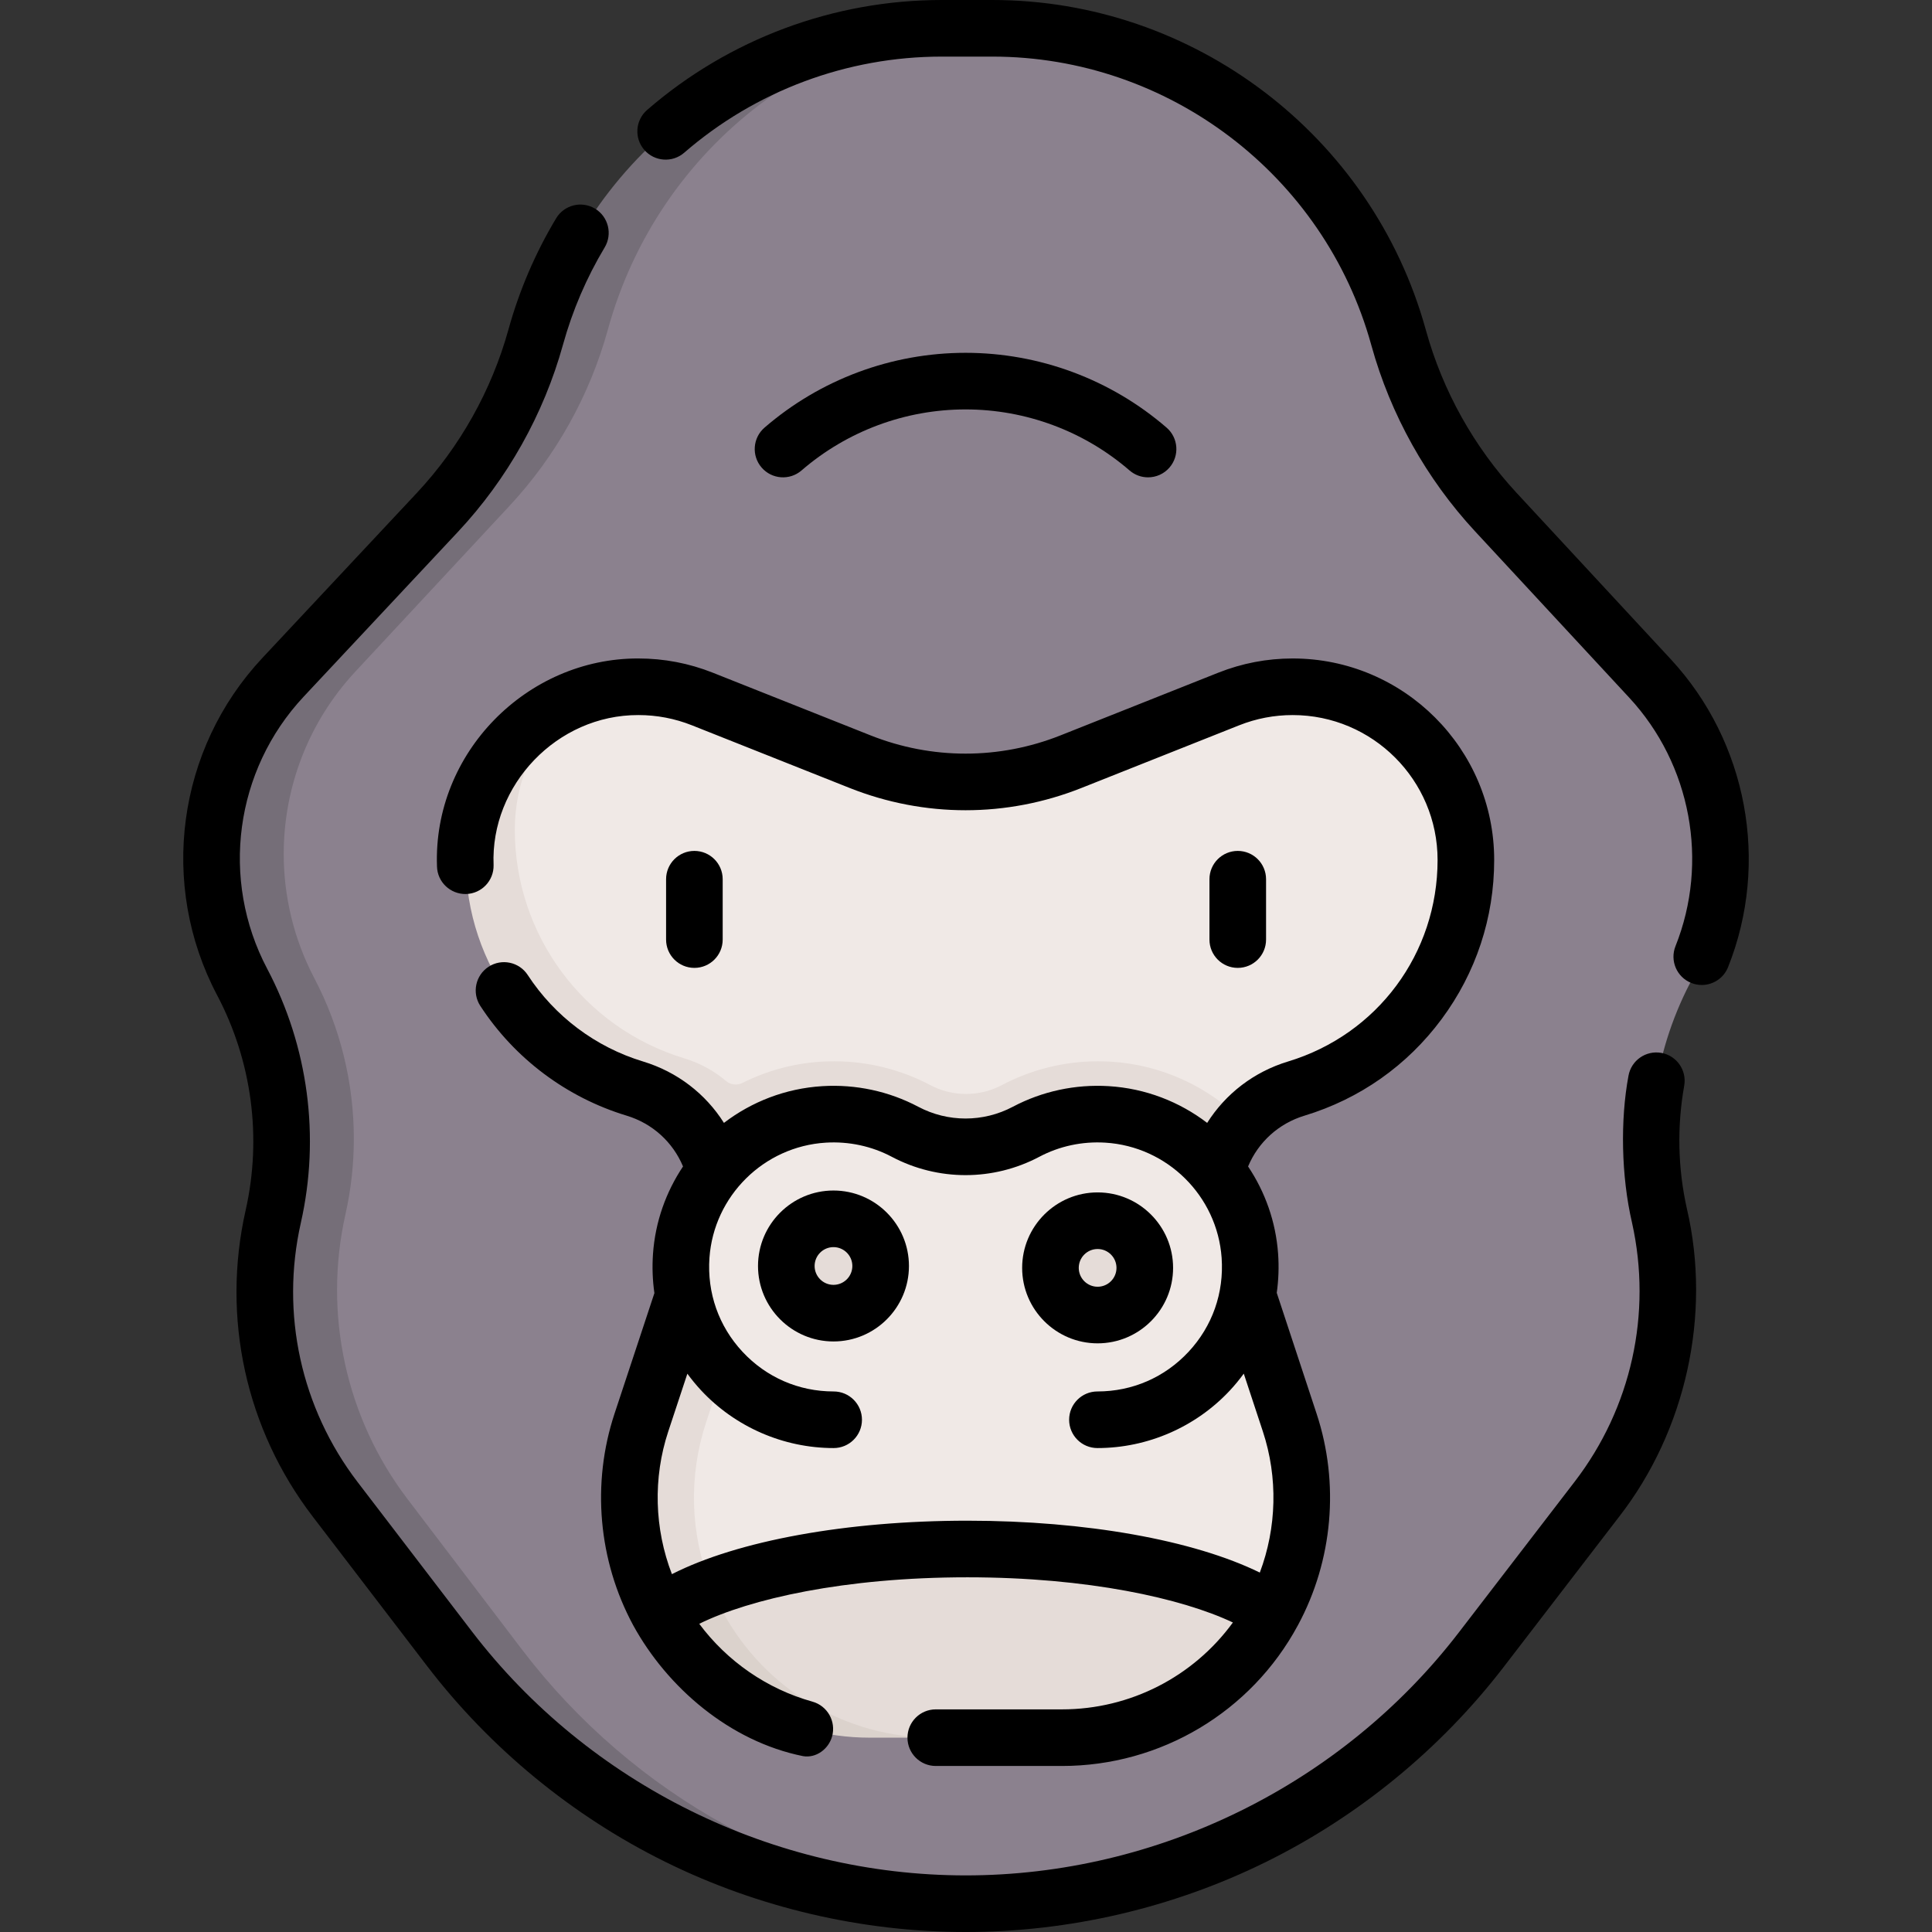 <svg id="Capa_1" enable-background="new 0 0 512 512" height="512" viewBox="0 0 512 512" width="512" xmlns="http://www.w3.org/2000/svg"><rect x="0" y="0" width="512" height="512" fill="#333333" stroke="none"/><g><g><path d="m255.763 504.106c-53.643 0-97.919-24.592-130.519-67.193l-30.293-39.587c-16.306-21.308-22.315-48.754-16.404-74.927 4.753-21.044 1.83-43.094-8.24-62.174-13.971-26.469-9.622-58.885 10.832-80.735l40.889-43.681c12.32-13.161 19.709-26.331 24.523-43.704 11.949-43.125 43.885-76.568 87.191-82.83 3.529-.51 10.64-1.651 10.64-1.651 1.762-.083 3.533-.125 5.311-.125h13.465c50.175 0 94.185 33.474 107.583 81.828l.078.281c4.764 17.193 13.579 32.995 25.707 46.08l40.884 44.109c20.13 21.719 24.465 53.735 10.835 80.025l-.401.773c-9.778 18.86-12.609 40.56-7.996 61.297l.122.547c5.817 26.151-.253 53.536-16.576 74.78l-30.704 39.962c-31.678 41.228-80.221 65.881-132.033 67.258-1.528.041-3.362-.333-4.894-.333z" fill="#8b818e"/><path d="m260.817 504.435c-1.57.04-3.178.065-4.748.065-53.64 0-104.22-24.99-136.82-67.59l-30.3-39.58c-16.3-21.31-22.31-48.76-16.4-74.93 1.49-6.58 2.22-13.27 2.22-19.93 0-14.62-3.54-29.13-10.46-42.24-5.46-10.34-8.12-21.58-8.12-32.75 0-17.43 6.49-34.67 18.95-47.99l40.89-43.68c12.32-13.16 21.27-29.11 26.08-46.48 6.7-24.18 21.05-44.64 40-59.05 17.64-13.41 39.249-21.6 62.389-22.66-15.92 3.54-30.679 10.54-43.389 20.26-18.95 14.5-33.3 35.08-40 59.41-4.81 17.48-13.76 33.53-26.08 46.77l-40.89 43.96c-12.46 13.4-18.95 30.75-18.95 48.28 0 11.24 2.66 22.55 8.12 32.95 6.92 13.19 10.46 27.79 10.46 42.51 0 6.7-.73 13.42-2.22 20.05-5.91 26.34.1 53.95 16.4 75.39l30.3 39.84c29.69 39.03 74.328 63.365 122.568 67.395z" fill="#756e78"/><path d="m338.019 426.15c-15.28-9.3-46.04-11.15-81.49-11.15-36.05 0-67.25 2.07-82.26 11.63 0 0-5.42-33.2 0-49.63l10.239-43.872 144.851 5.106 12.569 38.746c5.371 16.26 3.951 33.99-3.909 49.17z" fill="#f0e9e6"/><path d="m338.019 426.15c-.16.32-.32.63-.49.94l-.01.01c-11.09 20.57-32.57 33.4-55.95 33.4h-39.093l-11.968-.851c-11.68 0-23.001-6.571-32.681-12.351-9.68-5.77-21.894-20.668-21.894-20.668-.08-.16-1.665 0-1.665 0 15.01-9.56 46.21-16.13 82.26-16.13 35.451 0 66.211 6.35 81.491 15.65z" fill="#e5dcd8"/><path d="m188.289 420.11-6.227 5.613-7.793.907c-8.08-15.28-9.58-33.2-4.16-49.63l14.4-43.87 16.81.59-14.21 43.28c-4.67 14.15-4.2 29.4 1.18 43.11z" fill="#e5dcd8"/><path d="m247.459 460.5h-17c-11.68 0-22.9-3.21-32.58-8.99-9.68-5.77-17.82-14.13-23.37-24.41-.08-.16-.17-.31-.24-.47 3.73-2.38 8.46-4.57 14.02-6.52.86 2.22 1.86 4.4 2.98 6.52.07.16.16.31.24.47 5.55 10.28 13.69 18.64 23.37 24.41 9.68 5.78 20.9 8.99 32.58 8.99z" fill="#dbd2cc"/><path d="m325.755 185.244-41.789 16.606c-17.949 7.132-37.946 7.133-55.895.001l-41.797-16.607c-5.394-2.143-11.145-3.244-16.948-3.244-6.081 0-11.886 1.183-17.197 3.33 0 0-5.568 4.097-8.557 6.266-11.5 8.341-17.447 20.707-17.447 36 0 27.892 19.093 49.786 45.787 57.872 13.137 3.98 20.526 18.444 20.526 32.17l-1.942 26.362h131.045v-25.702c0-5.268-.47-11.555 1.903-15.979 1.202-2.241 6.174-4.95 6.174-4.95 3.701-4.082 8.503-7.207 14.044-8.886 26.694-8.087 44.949-32.692 44.949-60.584 0-25.349-20.55-45.899-45.899-45.899h-.007c-5.805 0-11.556 1.101-16.95 3.244z" fill="#f0e9e6"/><path d="m294.369 281.35c-1.13-.06-2.27-.1-3.4-.1-8.87 0-17.67 2.18-25.46 6.31-2.9 1.54-6.18 2.35-9.49 2.35s-6.59-.81-9.49-2.35c-7.79-4.13-16.6-6.31-25.46-6.31-1.12 0-2.27.04-3.39.1-7.467.457-14.537 2.436-20.904 5.625-1.413.708-3.122.551-4.328-.47-3.172-2.685-6.913-4.765-11.068-6.025-13.35-4.04-24.59-12.21-32.49-22.86s-12.46-23.78-12.46-37.72c0-12.68 5.14-24.15 13.44-32.46.73-.73 1.48-1.43 2.26-2.11-5.76 2.33-10.94 5.79-15.26 10.11-8.3 8.31-13.44 19.78-13.44 32.46 0 13.94 4.56 27.07 12.46 37.72s19.14 18.82 32.49 22.86c6.56 1.99 12.1 6.01 15.98 11.25 3.89 5.25 6.14 11.71 6.14 18.57v25.7h13 118.04v-25.7c0-7.94 3-15.33 8.08-20.93-9.13-9.21-21.52-15.18-35.25-16.02z" fill="#e5dcd8"/><path d="m290.971 376.25c23.343 0 42.074-19.749 40.395-43.45-.596-8.41-3.809-16.134-8.82-22.361-6.951-8.64-17.361-14.398-29.036-15.111-7.776-.475-15.114 1.248-21.452 4.605-10.008 5.3-22.071 5.3-32.079 0-6.339-3.357-13.676-5.079-21.452-4.605-11.675.713-22.084 6.472-29.036 15.111-5.01 6.227-8.224 13.951-8.82 22.361-1.678 23.701 17.052 43.45 40.395 43.45z" fill="#f0e9e6"/><g fill="#e5dcd8"><circle cx="221.019" cy="335.5" r="12.5"/><circle cx="291.019" cy="336" r="12.5"/></g></g><g><path d="m447.03 320.265c-2.391-10.751-2.626-21.7-.698-32.544.725-4.078-1.994-7.972-6.072-8.697-4.084-.72-7.973 1.994-8.697 6.072-2.183 11.671-1.939 26.567.947 38.973 5.349 24.049-.192 49.046-15.202 68.582l-30.704 39.962c-30.979 40.317-79.829 64.387-130.673 64.387-50.97 0-99.893-24.166-130.868-64.645l-30.293-39.585c-14.998-19.599-20.481-44.646-15.044-68.717 5.143-22.771 1.974-46.683-8.923-67.328-12.471-23.627-8.583-52.604 9.674-72.108l40.888-43.681c13.094-13.987 22.719-31.141 27.835-49.605 2.512-9.065 6.227-17.733 11.042-25.762 2.13-3.552.978-8.159-2.575-10.289-3.552-2.131-8.159-.979-10.29 2.574-5.51 9.188-9.761 19.104-12.633 29.472-4.472 16.141-12.885 31.134-24.331 43.359l-40.889 43.682c-22.625 24.17-27.443 60.081-11.989 89.36 9.229 17.485 11.913 37.735 7.557 57.021-6.419 28.423.055 57.996 17.764 81.137l30.293 39.586c16.691 21.812 38.53 39.771 63.156 51.936 24.627 12.163 52.16 18.593 79.627 18.593 27.405 0 54.884-6.402 79.467-18.516s46.402-30.002 63.1-51.733l30.704-39.962c17.432-22.518 24.441-53.229 17.827-81.524z"/><path d="m442.772 174.699-40.884-44.109c-11.264-12.152-19.556-27.016-23.981-42.988l-.077-.277c-14.246-51.416-61.458-87.325-114.81-87.325h-13.464c-28.671 0-56.395 10.349-78.064 29.139-3.129 2.713-3.466 7.45-.753 10.579 2.713 3.13 7.45 3.467 10.58.753 18.941-16.425 43.175-25.471 68.236-25.471h13.464c46.636 0 87.903 31.388 100.356 76.334l.077.277c5.062 18.268 14.548 35.272 27.434 49.176l40.884 44.109c16.368 17.658 21.177 43.505 12.252 65.849-1.536 3.847.336 8.211 4.183 9.747.913.364 1.854.537 2.78.537 2.978 0 5.795-1.786 6.967-4.72 11.062-27.693 5.104-59.727-15.18-81.61z"/><path d="m212.417 124.673c12.061-10.429 27.496-16.173 43.464-16.173s31.404 5.744 43.463 16.173c1.419 1.227 3.164 1.827 4.903 1.827 2.102 0 4.193-.879 5.676-2.594 2.71-3.134 2.366-7.87-.767-10.579-14.784-12.786-33.705-19.827-53.275-19.827s-38.491 7.041-53.276 19.827c-3.133 2.709-3.477 7.445-.767 10.579 2.709 3.133 7.446 3.477 10.579.767z"/><path d="m169.188 174.5c-29.522-.088-54.47 25.009-53.379 55.107.1 4.141 3.524 7.386 7.678 7.318 4.141-.1 7.417-3.537 7.318-7.678-.877-21.172 16.804-39.816 38.383-39.748 4.877 0 9.647.913 14.18 2.714l41.796 16.606c19.81 7.871 41.628 7.87 61.434-.001l41.789-16.605c4.531-1.801 9.303-2.714 14.188-2.714 21.174 0 38.399 17.226 38.399 38.399 0 24.764-15.924 46.226-39.623 53.406-9.056 2.743-16.562 8.552-21.438 16.272-7.337-5.601-16.325-9.14-26.081-9.736-8.854-.54-17.65 1.348-25.42 5.463-7.847 4.153-17.214 4.155-25.059 0-7.771-4.115-16.564-6.003-25.42-5.463-9.756.596-18.744 4.134-26.081 9.735-4.875-7.719-12.38-13.527-21.439-16.272-12.542-3.8-23.396-11.939-30.561-22.921-2.264-3.469-6.911-4.446-10.379-2.183-3.469 2.264-4.446 6.91-2.183 10.38 9.09 13.931 22.86 24.258 38.774 29.079 6.844 2.073 12.244 6.999 14.945 13.464-4.498 6.719-7.354 14.625-7.957 23.146-.25 3.531-.115 7.016.372 10.418l-10.572 31.958c-6.104 18.473-4.31 38.89 4.923 56.017 9.05 16.555 25.648 30.829 45.045 34.732 3.472.589 6.764-1.891 7.687-5.208 1.111-3.991-1.224-8.126-5.214-9.237-12.014-3.344-22.599-10.698-29.986-20.627 13.343-6.569 38.431-12.321 71.074-12.321 31.938 0 56.841 5.584 70.347 11.976-10.46 14.362-27.21 23.024-45.292 23.024h-33.448c-4.142 0-7.5 3.357-7.5 7.5s3.358 7.5 7.5 7.5h33.448c26.167 0 50.136-14.31 62.506-37.261.015-.028.035-.064.051-.093 9.23-17.127 11.022-37.544 4.919-56.012l-10.561-32.02c.478-3.379.608-6.839.36-10.345-.603-8.52-3.459-16.426-7.957-23.146 2.702-6.464 8.104-11.39 14.946-13.463 14.648-4.438 27.213-13.281 36.333-25.574s13.941-26.881 13.941-42.188c0-29.444-23.955-53.399-53.406-53.399-6.783 0-13.418 1.27-19.72 3.774l-41.789 16.605c-16.236 6.452-34.119 6.451-50.356.001l-41.796-16.606c-6.302-2.503-12.936-3.773-19.719-3.773zm165.479 204.838c4.039 12.222 3.68 25.517-.804 37.411-17.514-8.587-46.031-13.749-77.482-13.749-32.081 0-60.897 5.317-78.319 14.163-4.639-12.033-5.047-25.468-.969-37.808l5.065-15.311c1.122 1.528 2.33 3.008 3.645 4.419 9.051 9.715 21.854 15.286 35.125 15.286 4.142 0 7.5-3.357 7.5-7.5s-3.358-7.5-7.5-7.5c-9.259 0-17.835-3.733-24.151-10.511-6.309-6.772-9.421-15.618-8.763-24.909 1.161-16.395 14.416-29.514 30.832-30.516 6.108-.372 12.152.922 17.484 3.746 12.242 6.482 26.859 6.482 39.1 0 5.332-2.825 11.38-4.123 17.484-3.746 16.416 1.002 29.67 14.121 30.831 30.516.658 9.291-2.454 18.137-8.763 24.908-6.315 6.778-14.893 10.512-24.151 10.512-4.143 0-7.5 3.357-7.5 7.5s3.357 7.5 7.5 7.5c13.272 0 26.075-5.571 35.126-15.286 1.32-1.417 2.532-2.903 3.658-4.437z"/><path d="m220.881 315.5c-11.028 0-20 8.972-20 20s8.972 20 20 20 20-8.972 20-20-8.972-20-20-20zm0 25c-2.757 0-5-2.243-5-5s2.243-5 5-5 5 2.243 5 5-2.243 5-5 5z"/><path d="m310.881 336c0-11.028-8.972-20-20-20s-20 8.972-20 20 8.972 20 20 20 20-8.972 20-20zm-25 0c0-2.757 2.243-5 5-5s5 2.243 5 5-2.243 5-5 5-5-2.243-5-5z"/><g><g><path d="m184.019 256.5c-4.142 0-7.5-3.357-7.5-7.5v-16c0-4.143 3.358-7.5 7.5-7.5s7.5 3.357 7.5 7.5v16c0 4.143-3.358 7.5-7.5 7.5z"/></g><g><path d="m328.019 256.5c-4.143 0-7.5-3.357-7.5-7.5v-16c0-4.143 3.357-7.5 7.5-7.5s7.5 3.357 7.5 7.5v16c0 4.143-3.358 7.5-7.5 7.5z"/></g></g></g></g></svg>